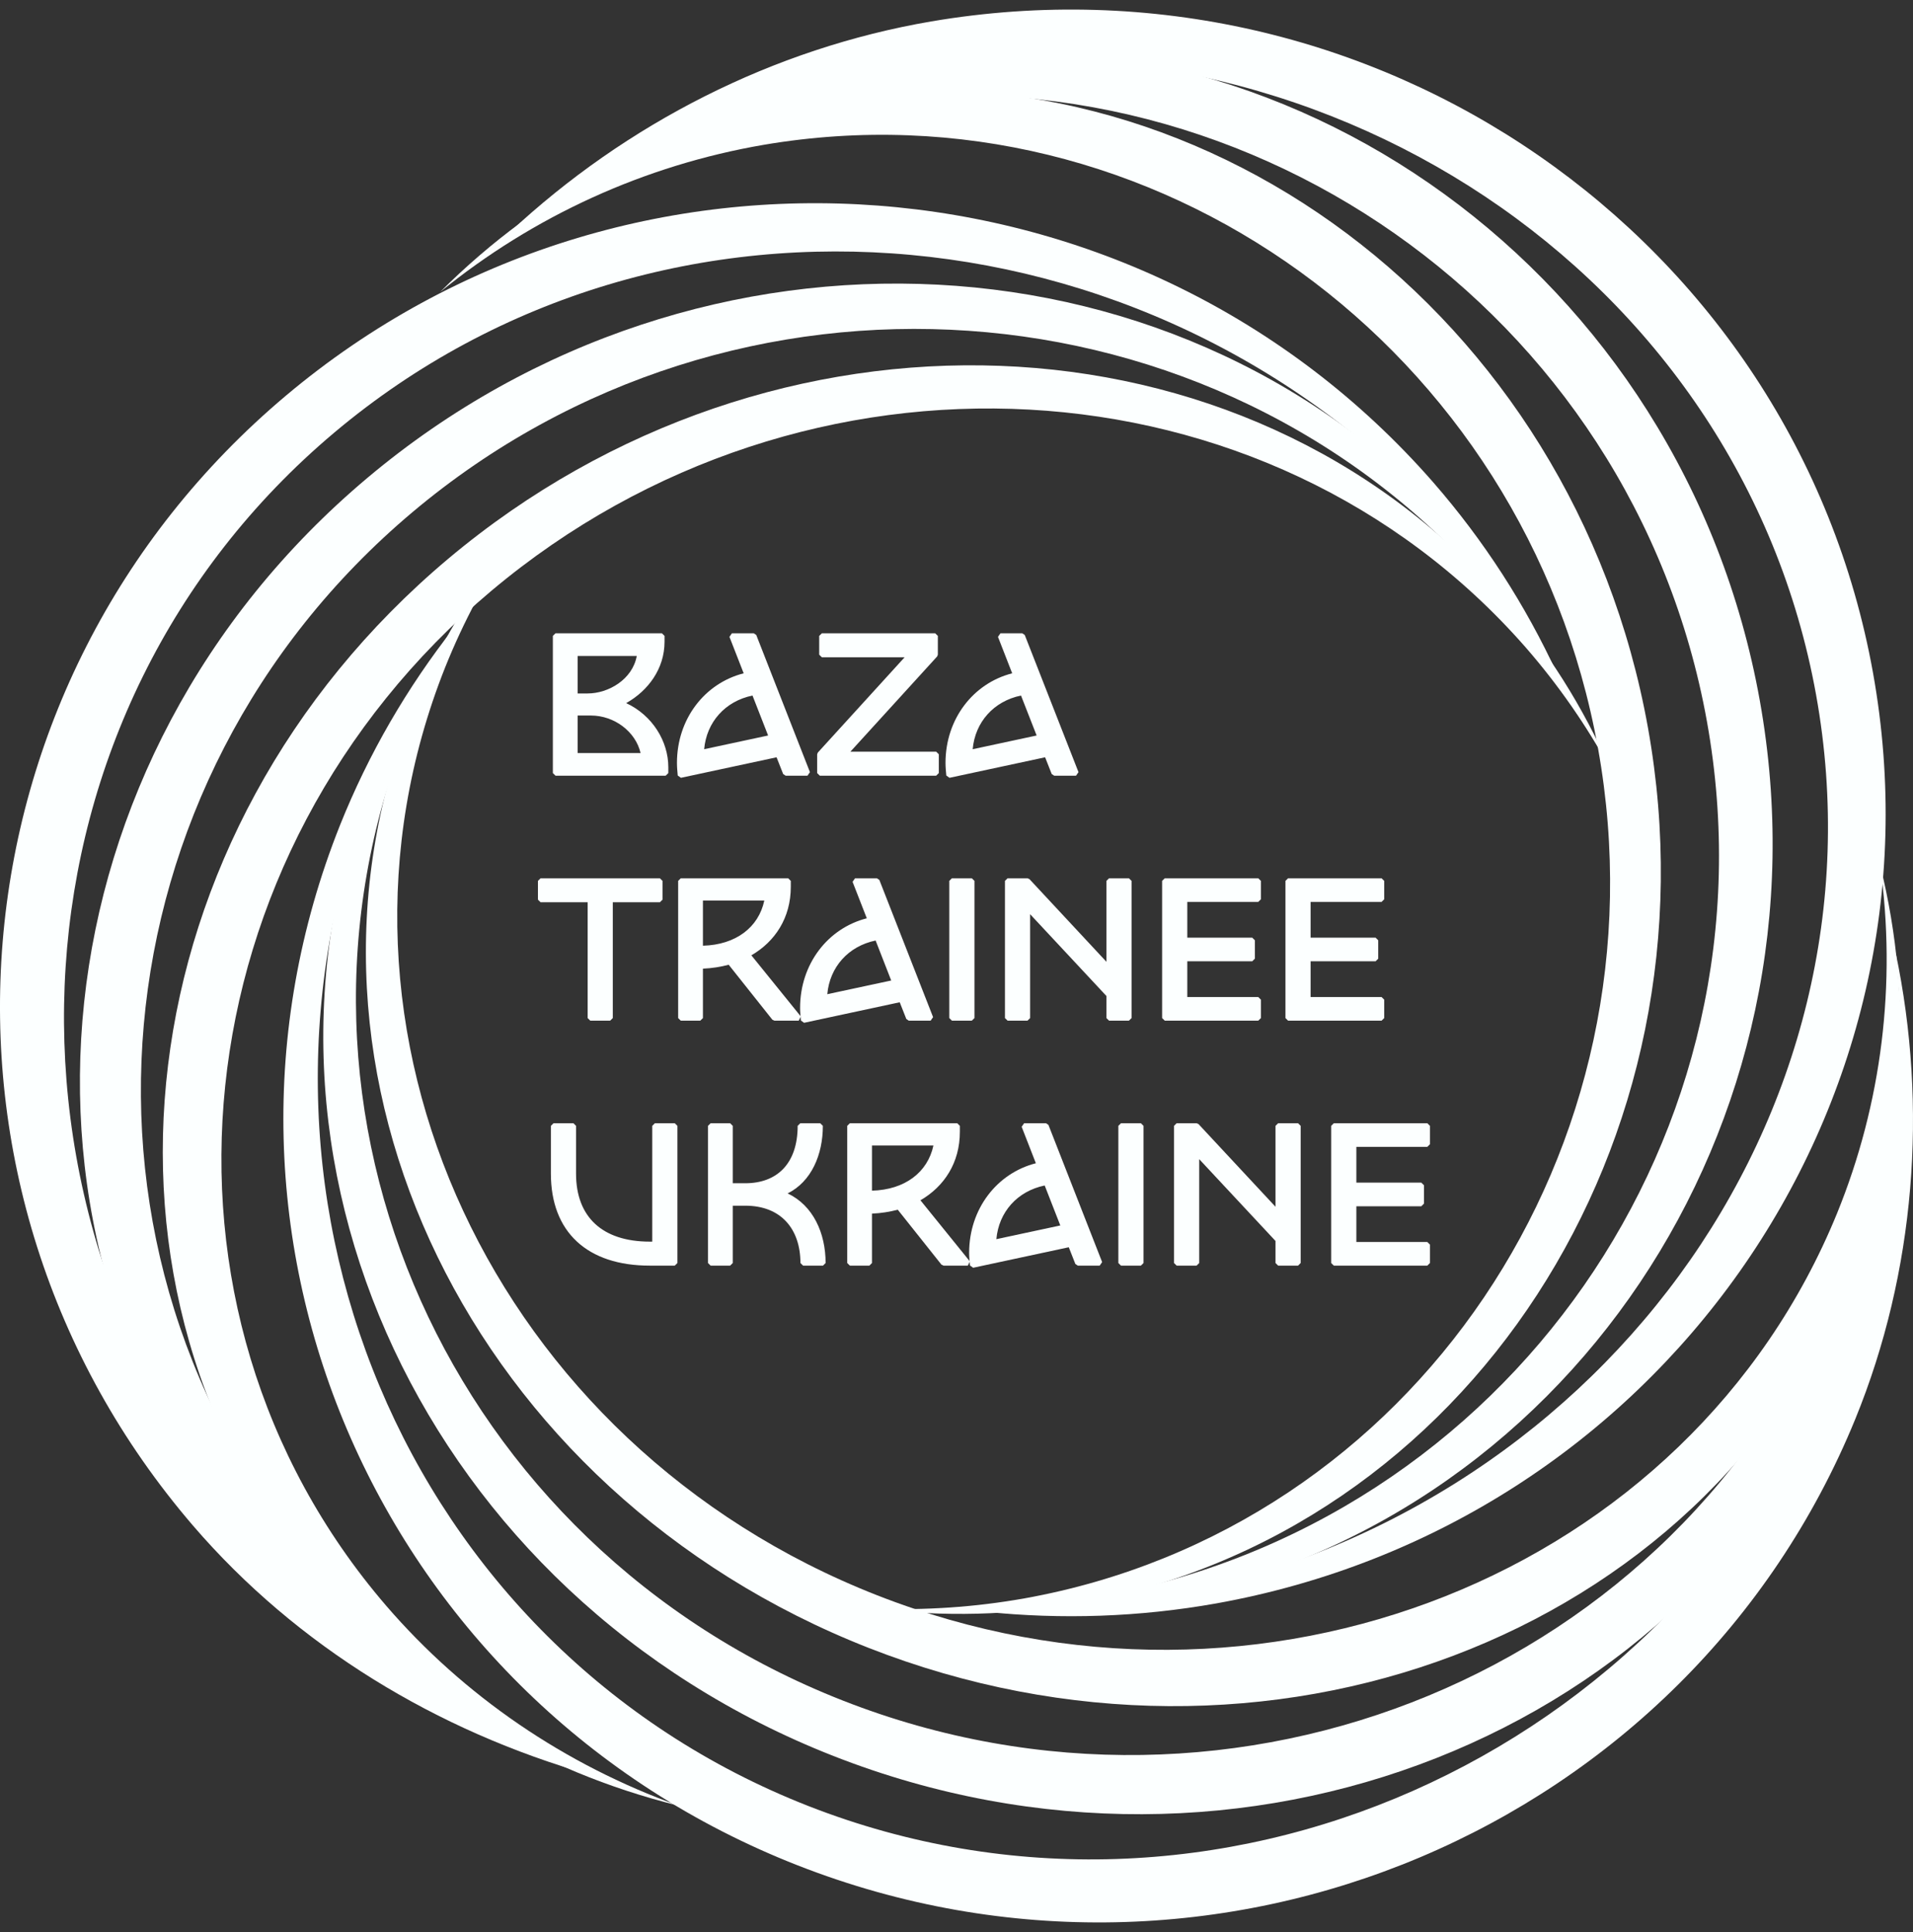 <svg width="100" height="101" viewBox="0 0 100 101" fill="none" xmlns="http://www.w3.org/2000/svg">
<rect x="0" y="0" width="100" height="101" fill="#333333" stroke="none"/>
<path fill-rule="evenodd" clip-rule="evenodd" d="M56.395 83.822C76.727 80.163 90.025 59.706 86.148 38.059C82.268 16.414 62.671 1.725 42.308 5.199C35.029 6.445 28.315 9.948 23.004 15.269C27.901 11.283 33.717 8.637 39.911 7.573C60.281 4.101 79.783 18.206 83.536 39.126C87.292 60.045 73.887 79.91 53.548 83.56C50.974 84.016 48.358 84.195 45.741 84.092C49.3 84.539 52.887 84.448 56.395 83.822Z" fill="#FCFFFF"/>
<path fill-rule="evenodd" clip-rule="evenodd" d="M63.555 83.827C86.647 79.695 102.004 57.947 97.91 35.176C93.814 12.405 71.807 -2.817 48.681 1.12C40.416 2.532 32.734 6.462 26.641 12.144C32.248 7.875 38.898 4.862 45.933 3.656C69.064 -0.28 90.971 14.328 94.936 36.335C98.9 58.342 83.433 79.466 60.332 83.589C57.409 84.104 54.442 84.328 51.478 84.256C55.504 84.678 59.57 84.534 63.555 83.827Z" fill="#FCFFFF"/>
<path fill-rule="evenodd" clip-rule="evenodd" d="M60.353 83.747C81.831 79.891 95.975 58.82 91.99 36.614C88.003 14.408 67.392 -0.578 45.879 3.089C38.191 4.404 31.087 7.922 25.453 13.412C30.644 9.296 36.794 6.662 43.339 5.539C64.857 1.874 85.371 16.26 89.229 37.721C93.087 59.183 78.835 79.644 57.349 83.492C54.63 83.972 51.866 84.168 49.104 84.077C52.859 84.518 56.646 84.407 60.353 83.747Z" fill="#FCFFFF"/>
<path fill-rule="evenodd" clip-rule="evenodd" d="M78.543 31.297C65.039 15.882 40.401 14.95 23.426 29.214C6.454 43.479 3.532 67.57 16.892 83.107C21.67 88.656 28.138 92.586 35.484 94.4C29.515 92.259 24.254 88.662 20.183 83.939C6.824 68.395 9.282 44.683 25.681 30.891C42.084 17.101 66.257 18.422 79.756 33.848C81.458 35.803 82.942 37.935 84.179 40.21C82.766 36.961 80.869 33.96 78.543 31.297Z" fill="#FCFFFF"/>
<path fill-rule="evenodd" clip-rule="evenodd" d="M74.919 25.213C59.603 7.692 32.792 5.667 14.944 20.685C-2.903 35.702 -5.071 62.111 10.093 79.76C15.517 86.065 22.838 90.5 30.897 92.796C24.321 90.197 18.324 86.175 13.704 80.809C-1.461 63.153 0.22 37.143 17.465 22.623C34.709 8.103 61.031 10.539 76.344 28.071C78.276 30.293 79.975 32.7 81.414 35.255C79.743 31.622 77.557 28.24 74.919 25.213Z" fill="#FCFFFF"/>
<path fill-rule="evenodd" clip-rule="evenodd" d="M76.473 27.975C62.212 11.684 36.61 10.347 19.202 24.985C1.792 39.623 -0.875 64.726 13.236 81.141C18.282 87.006 24.625 91.085 32.282 93.089C26.049 90.766 20.964 87.048 16.667 82.058C2.554 65.637 4.747 40.921 21.568 26.769C38.392 12.617 63.517 14.354 77.771 30.656C79.568 32.721 81.14 34.968 82.459 37.361C80.944 33.949 78.928 30.788 76.473 27.975Z" fill="#FCFFFF"/>
<path fill-rule="evenodd" clip-rule="evenodd" d="M21.544 37.141C14.009 56.103 24.671 78.008 45.396 86.143C66.119 94.278 89.108 85.582 96.82 66.689C99.571 59.935 100.079 52.465 98.281 45.217C99.143 51.418 98.371 57.682 96.029 63.432C88.312 82.329 65.881 91.252 45.848 83.396C25.816 75.539 15.721 53.856 23.268 34.893C24.228 32.496 25.449 30.21 26.914 28.07C24.657 30.817 22.85 33.871 21.544 37.141Z" fill="#FCFFFF"/>
<path fill-rule="evenodd" clip-rule="evenodd" d="M17.774 43.138C9.194 64.662 19.89 88.972 41.699 97.517C63.508 106.061 88.221 95.627 96.987 74.175C100.116 66.507 100.791 57.882 99.091 49.788C99.824 56.732 98.905 64.009 96.245 70.538C87.474 91.995 63.343 102.667 42.262 94.416C21.181 86.162 11.084 62.089 19.675 40.562C20.766 37.842 22.136 35.237 23.756 32.791C21.274 35.942 19.259 39.426 17.774 43.138Z" fill="#FCFFFF"/>
<path fill-rule="evenodd" clip-rule="evenodd" d="M19.529 40.495C11.559 60.524 22.307 83.458 43.571 91.8C64.835 100.14 88.612 90.749 96.762 70.793C99.67 63.658 100.372 55.835 98.597 48.228C99.417 54.743 98.456 61.3 95.984 67.375C87.828 87.335 64.621 96.959 44.067 88.904C23.513 80.848 13.348 58.143 21.327 38.113C22.344 35.581 23.627 33.164 25.159 30.897C22.804 33.811 20.907 37.042 19.529 40.495Z" fill="#FCFFFF"/>
<path fill-rule="evenodd" clip-rule="evenodd" d="M28.9 33.243L29.038 33.107H34.6L34.738 33.243V33.552C34.738 34.963 33.875 36.117 32.731 36.757C34.106 37.392 34.936 38.756 34.936 40.106V40.415L34.798 40.551H29.038L28.9 40.415V33.243ZM29.176 33.379V40.279H34.66V40.106C34.66 38.78 33.789 37.43 32.358 36.897L32.347 36.647C33.547 36.08 34.462 34.943 34.462 33.552V33.379H29.176ZM29.918 34.157L30.056 34.021H33.445L33.583 34.172C33.417 35.675 31.935 36.524 30.721 36.524H30.056L29.918 36.388V34.157ZM30.195 34.294V36.252H30.721C31.797 36.252 33.06 35.527 33.286 34.294H30.195ZM29.918 37.27L30.056 37.134H30.89C32.292 37.134 33.58 38.14 33.789 39.484L33.653 39.641H30.056L29.918 39.505V37.27ZM30.195 37.406V39.369H33.486C33.227 38.247 32.112 37.406 30.89 37.406H30.195Z" fill="#FCFFFF"/>
<path d="M32.406 36.768C33.643 36.184 34.6 35.005 34.6 33.551V33.243H29.037V40.415H34.797V40.107C34.797 38.724 33.893 37.321 32.406 36.768ZM33.445 34.155C33.29 35.569 31.885 36.388 30.721 36.388H30.056V34.155H33.445ZM30.056 37.27H30.887C32.229 37.27 33.456 38.233 33.654 39.503H30.056V37.27Z" fill="#FCFFFF"/>
<path fill-rule="evenodd" clip-rule="evenodd" d="M38.131 33.292L38.26 33.107H39.403L39.532 33.194L42.339 40.366L42.21 40.551H41.068L40.939 40.464L40.594 39.589L35.595 40.662L35.428 40.542C35.408 40.327 35.387 40.093 35.387 39.883C35.387 37.586 36.837 35.718 38.875 35.199L38.131 33.292ZM38.461 33.379L39.189 35.246L39.09 35.428C37.107 35.86 35.663 37.646 35.663 39.883C35.663 40.032 35.675 40.197 35.689 40.363L40.65 39.299L40.809 39.382L41.162 40.279H42.008L39.308 33.379H38.461ZM36.809 39.167L40.152 38.45L39.336 36.361C37.9 36.658 36.934 37.755 36.809 39.167ZM36.522 39.333C36.585 37.673 37.712 36.367 39.399 36.071L39.552 36.156L40.468 38.501L40.368 38.683L36.689 39.471L36.522 39.333Z" fill="#FCFFFF"/>
<path d="M42.211 40.415L39.403 33.243H38.26L39.06 35.292C37.012 35.743 35.525 37.587 35.525 39.883C35.525 40.087 35.545 40.312 35.566 40.528L40.682 39.432L41.068 40.415H42.211ZM36.658 39.339C36.721 37.741 37.802 36.491 39.424 36.204L40.34 38.55L36.658 39.339Z" fill="#FCFFFF"/>
<path fill-rule="evenodd" clip-rule="evenodd" d="M42.823 33.243L42.962 33.107H48.887L49.025 33.243V34.226L48.989 34.317L44.454 39.295H48.937L49.075 39.432V40.415L48.937 40.551H42.854L42.716 40.415V39.432L42.752 39.341L47.287 34.362H42.962L42.823 34.226V33.243ZM43.1 33.379V34.09H47.597L47.7 34.317L42.992 39.484V40.279H48.799V39.568H44.144L44.041 39.341L48.748 34.174V33.379H43.1Z" fill="#FCFFFF"/>
<path d="M42.855 40.415H48.938V39.432H44.145L48.887 34.226V33.243H42.959V34.226H47.597L42.855 39.432V40.415Z" fill="#FCFFFF"/>
<path fill-rule="evenodd" clip-rule="evenodd" d="M52.168 33.292L52.297 33.107H53.438L53.567 33.194L56.377 40.366L56.248 40.551H55.106L54.977 40.464L54.632 39.589L49.634 40.662L49.467 40.542C49.446 40.327 49.425 40.093 49.425 39.883C49.425 37.586 50.876 35.718 52.911 35.199L52.168 33.292ZM52.498 33.379L53.225 35.246L53.126 35.428C51.146 35.86 49.701 37.646 49.701 39.883C49.701 40.032 49.713 40.197 49.728 40.363L54.689 39.299L54.847 39.382L55.2 40.279H56.047L53.344 33.379H52.498ZM50.846 39.167L54.189 38.45L53.372 36.361C51.939 36.658 50.972 37.755 50.846 39.167ZM50.559 39.333C50.623 37.673 51.75 36.367 53.435 36.071L53.588 36.156L54.505 38.501L54.405 38.683L50.727 39.471L50.559 39.333Z" fill="#FCFFFF"/>
<path d="M56.248 40.415L53.441 33.243H52.297L53.097 35.292C51.049 35.743 49.562 37.587 49.562 39.883C49.562 40.087 49.583 40.312 49.603 40.528L54.719 39.432L55.105 40.415H56.248ZM50.695 39.339C50.758 37.741 51.84 36.491 53.461 36.204L54.377 38.55L50.695 39.339Z" fill="#FCFFFF"/>
<path fill-rule="evenodd" clip-rule="evenodd" d="M28.12 46.05L28.258 45.914H34.494L34.632 46.05V47.033L34.494 47.169H32.033V53.222L31.895 53.358H30.857L30.718 53.222V47.169H28.258L28.12 47.033V46.05ZM28.397 46.186V46.897H30.857L30.995 47.033V53.086H31.756V47.033L31.895 46.897H34.356V46.186H28.397Z" fill="#FCFFFF"/>
<path d="M34.496 46.05H28.257V47.033H30.857V53.221H31.896V47.033H34.496V46.05Z" fill="#FCFFFF"/>
<path fill-rule="evenodd" clip-rule="evenodd" d="M35.45 46.05L35.588 45.914H41.2L41.338 46.05V46.359C41.338 47.98 40.52 49.22 39.277 49.942L41.861 53.137L41.753 53.358H40.482L40.373 53.306L38.092 50.435C37.663 50.547 37.215 50.619 36.745 50.639V53.222L36.606 53.358H35.588L35.45 53.222V46.05ZM35.726 46.186V53.086H36.468V50.508L36.603 50.372C37.131 50.36 37.63 50.28 38.108 50.149L38.254 50.196L40.549 53.086H41.467L38.961 49.987L39.002 49.783C40.242 49.118 41.061 47.935 41.061 46.359V46.186H35.726ZM36.468 46.944L36.606 46.808H40.119L40.255 46.965C39.984 48.648 38.575 49.713 36.606 49.713L36.468 49.577V46.944ZM36.745 47.08V49.439C38.465 49.393 39.655 48.48 39.953 47.08H36.745Z" fill="#FCFFFF"/>
<path d="M40.485 53.221H41.753L39.071 49.902C40.35 49.215 41.203 47.986 41.203 46.357V46.05H35.588V53.221H36.606V50.507C37.147 50.496 37.657 50.414 38.146 50.281L40.485 53.221ZM36.606 49.574V46.941H40.121C39.861 48.55 38.52 49.574 36.606 49.574Z" fill="#FCFFFF"/>
<path fill-rule="evenodd" clip-rule="evenodd" d="M44.567 46.099L44.696 45.914H45.838L45.967 46.001L48.776 53.173L48.648 53.358H47.505L47.377 53.271L47.032 52.396L42.033 53.469L41.866 53.349C41.846 53.134 41.824 52.9 41.824 52.69C41.824 50.393 43.275 48.525 45.311 48.006L44.567 46.099ZM44.897 46.186L45.626 48.053L45.526 48.235C43.545 48.667 42.101 50.453 42.101 52.69C42.101 52.84 42.112 53.004 42.127 53.17L47.088 52.106L47.246 52.189L47.6 53.086H48.446L45.743 46.186H44.897ZM43.246 51.974L46.587 51.258L45.772 49.168C44.338 49.465 43.372 50.562 43.246 51.974ZM42.959 52.14C43.023 50.48 44.15 49.174 45.835 48.878L45.989 48.964L46.903 51.308L46.803 51.49L43.126 52.278L42.959 52.14Z" fill="#FCFFFF"/>
<path d="M48.648 53.221L45.84 46.05H44.696L45.497 48.099C43.448 48.55 41.962 50.394 41.962 52.689C41.962 52.894 41.982 53.12 42.003 53.334L47.118 52.238L47.503 53.221H48.648ZM43.094 52.146C43.157 50.547 44.238 49.298 45.861 49.01L46.775 51.357L43.094 52.146Z" fill="#FCFFFF"/>
<path fill-rule="evenodd" clip-rule="evenodd" d="M49.623 46.05L49.761 45.914H50.8L50.939 46.05V53.222L50.8 53.358H49.761L49.623 53.222V46.05ZM49.899 46.186V53.086H50.662V46.186H49.899Z" fill="#FCFFFF"/>
<path d="M49.76 46.05H50.799V53.221H49.76V46.05Z" fill="#FCFFFF"/>
<path fill-rule="evenodd" clip-rule="evenodd" d="M52.533 46.05L52.672 45.914H53.711L53.813 45.958L57.837 50.28V46.05L57.975 45.914H59.013L59.151 46.05V53.222L59.013 53.358H57.975L57.837 53.222V52.068L53.849 47.793V53.222L53.711 53.358H52.672L52.533 53.222V46.05ZM52.81 46.186V53.086H53.573V47.444L53.813 47.352L58.077 51.923L58.113 52.015V53.086H58.875V46.186H58.113V50.629L57.873 50.721L53.65 46.186H52.81Z" fill="#FCFFFF"/>
<path d="M57.974 46.05V50.629L53.711 46.05H52.672V53.221H53.711V47.443L57.974 52.012V53.221H59.014V46.05H57.974Z" fill="#FCFFFF"/>
<path fill-rule="evenodd" clip-rule="evenodd" d="M60.748 46.05L60.887 45.914H65.774L65.912 46.05V47.013L65.774 47.149H62.064V49.019H65.459L65.597 49.155V50.118L65.459 50.254H62.064V52.123H65.774L65.912 52.259V53.222L65.774 53.358H60.887L60.748 53.222V46.05ZM61.025 46.186V53.086H65.635V52.395H61.926L61.788 52.259V50.118L61.926 49.981H65.321V49.291H61.926L61.788 49.155V47.013L61.926 46.877H65.635V46.186H61.025Z" fill="#FCFFFF"/>
<path d="M65.772 47.013V46.05H60.885V53.221H65.772V52.258H61.925V50.118H65.46V49.155H61.925V47.013H65.772Z" fill="#FCFFFF"/>
<path fill-rule="evenodd" clip-rule="evenodd" d="M67.195 46.05L67.333 45.914H72.22L72.358 46.05V47.013L72.22 47.149H68.51V49.019H71.907L72.045 49.155V50.118L71.907 50.254H68.51V52.123H72.22L72.358 52.259V53.222L72.22 53.358H67.333L67.195 53.222V46.05ZM67.472 46.186V53.086H72.082V52.395H68.371L68.233 52.259V50.118L68.371 49.981H71.769V49.291H68.371L68.233 49.155V47.013L68.371 46.877H72.082V46.186H67.472Z" fill="#FCFFFF"/>
<path d="M72.219 47.013V46.05H67.332V53.221H72.219V52.258H68.371V50.118H71.907V49.155H68.371V47.013H72.219Z" fill="#FCFFFF"/>
<path fill-rule="evenodd" clip-rule="evenodd" d="M28.797 58.856L28.935 58.72H29.974L30.112 58.856V61.355C30.112 62.502 30.464 63.384 31.109 63.981C31.755 64.58 32.715 64.909 33.966 64.909H34.096V58.856L34.234 58.72H35.273L35.411 58.856V66.028L35.273 66.164H33.966C32.346 66.164 31.05 65.733 30.158 64.906C29.265 64.078 28.797 62.87 28.797 61.355V58.856ZM29.073 58.992V61.355C29.073 62.814 29.523 63.943 30.348 64.708C31.174 65.474 32.393 65.892 33.966 65.892H35.135V58.992H34.372V65.045L34.234 65.181H33.966C32.668 65.181 31.632 64.839 30.92 64.18C30.206 63.519 29.836 62.557 29.836 61.355V58.992H29.073Z" fill="#FCFFFF"/>
<path d="M34.236 58.856V65.045H33.965C31.418 65.045 29.973 63.703 29.973 61.356V58.856H28.933V61.356C28.933 64.327 30.773 66.028 33.965 66.028H35.275V58.856H34.236Z" fill="#FCFFFF"/>
<path fill-rule="evenodd" clip-rule="evenodd" d="M37.01 58.856L37.148 58.72H38.166L38.304 58.856V61.857H38.958C39.796 61.857 40.476 61.596 40.947 61.101C41.419 60.605 41.697 59.858 41.697 58.856L41.836 58.72H42.876L43.014 58.856C43.014 60.357 42.419 61.77 41.172 62.389C42.504 63.015 43.158 64.46 43.158 66.028L43.02 66.164H41.98L41.842 66.028C41.842 65.141 41.587 64.393 41.107 63.869C40.628 63.346 39.913 63.031 38.958 63.031H38.304V66.028L38.166 66.164H37.148L37.01 66.028V58.856ZM37.286 58.992V65.892H38.028V62.895L38.166 62.759H38.958C39.978 62.759 40.773 63.098 41.312 63.686C41.823 64.244 42.091 65.012 42.116 65.892H42.88C42.841 64.334 42.122 62.992 40.772 62.52L40.77 62.264C42.036 61.805 42.699 60.495 42.736 58.992H41.972C41.948 59.977 41.658 60.752 41.148 61.287C40.614 61.848 39.855 62.129 38.958 62.129H38.166L38.028 61.993V58.992H37.286Z" fill="#FCFFFF"/>
<path d="M40.817 62.391C42.201 61.889 42.876 60.445 42.876 58.856H41.837C41.837 60.905 40.692 61.991 38.956 61.991H38.166V58.856H37.147V66.028H38.166V62.893H38.956C40.932 62.893 41.982 64.205 41.982 66.028H43.022C43.022 64.378 42.283 62.903 40.817 62.391Z" fill="#FCFFFF"/>
<path fill-rule="evenodd" clip-rule="evenodd" d="M44.288 58.856L44.427 58.72H50.038L50.176 58.856V59.165C50.176 60.786 49.36 62.026 48.115 62.748L50.699 65.943L50.591 66.164H49.322L49.213 66.112L46.93 63.241C46.502 63.353 46.053 63.425 45.582 63.445V66.028L45.444 66.164H44.427L44.288 66.028V58.856ZM44.565 58.992V65.892H45.306V63.314L45.441 63.178C45.97 63.166 46.47 63.086 46.945 62.955L47.091 63.002L49.389 65.892H50.304L47.798 62.793L47.84 62.589C49.082 61.924 49.9 60.741 49.9 59.165V58.992H44.565ZM45.306 59.75L45.444 59.614H48.959L49.095 59.772C48.822 61.455 47.412 62.519 45.444 62.519L45.306 62.383V59.75ZM45.582 59.886V62.245C47.302 62.199 48.493 61.286 48.793 59.886H45.582Z" fill="#FCFFFF"/>
<path d="M49.323 66.028H50.592L47.909 62.708C49.188 62.023 50.04 60.792 50.04 59.164V58.856H44.426V66.028H45.444V63.313C45.985 63.303 46.495 63.221 46.983 63.088L49.323 66.028ZM45.444 62.381V59.748H48.959C48.699 61.356 47.358 62.381 45.444 62.381Z" fill="#FCFFFF"/>
<path fill-rule="evenodd" clip-rule="evenodd" d="M53.406 58.905L53.535 58.72H54.677L54.806 58.807L57.613 65.979L57.484 66.164H56.342L56.213 66.077L55.869 65.203L50.871 66.275L50.704 66.155C50.682 65.94 50.661 65.707 50.661 65.496C50.661 63.199 52.112 61.331 54.149 60.812L53.406 58.905ZM53.736 58.992L54.464 60.859L54.364 61.041C52.382 61.473 50.937 63.259 50.937 65.496C50.937 65.645 50.949 65.81 50.964 65.976L55.926 64.912L56.084 64.996L56.436 65.892H57.283L54.582 58.992H53.736ZM52.084 64.78L55.426 64.064L54.61 61.974C53.175 62.271 52.209 63.367 52.084 64.78ZM51.796 64.946C51.86 63.286 52.986 61.98 54.673 61.684L54.826 61.769L55.742 64.114L55.642 64.296L51.964 65.084L51.796 64.946Z" fill="#FCFFFF"/>
<path d="M57.485 66.028L54.678 58.856H53.535L54.334 60.905C52.286 61.356 50.799 63.2 50.799 65.496C50.799 65.7 50.82 65.925 50.841 66.141L55.957 65.045L56.342 66.028H57.485ZM51.933 64.952C51.995 63.354 53.077 62.104 54.699 61.817L55.614 64.163L51.933 64.952Z" fill="#FCFFFF"/>
<path fill-rule="evenodd" clip-rule="evenodd" d="M58.461 58.856L58.599 58.72H59.638L59.776 58.856V66.028L59.638 66.164H58.599L58.461 66.028V58.856ZM58.737 58.992V65.892H59.5V58.992H58.737Z" fill="#FCFFFF"/>
<path d="M58.598 58.856H59.638V66.028H58.598V58.856Z" fill="#FCFFFF"/>
<path fill-rule="evenodd" clip-rule="evenodd" d="M61.371 58.856L61.509 58.72H62.55L62.651 58.764L66.675 63.086V58.856L66.814 58.72H67.853L67.991 58.856V66.028L67.853 66.164H66.814L66.675 66.028V64.874L62.688 60.599V66.028L62.55 66.164H61.509L61.371 66.028V58.856ZM61.647 58.992V65.892H62.411V60.25L62.651 60.158L66.915 64.729L66.952 64.821V65.892H67.715V58.992H66.952V63.436L66.712 63.528L62.489 58.992H61.647Z" fill="#FCFFFF"/>
<path d="M66.813 58.856V63.436L62.55 58.856H61.509V66.028H62.55V60.25L66.813 64.819V66.028H67.852V58.856H66.813Z" fill="#FCFFFF"/>
<path fill-rule="evenodd" clip-rule="evenodd" d="M69.586 58.856L69.724 58.72H74.611L74.749 58.856V59.819L74.611 59.955H70.902V61.824H74.298L74.436 61.961V62.923L74.298 63.06H70.902V64.929H74.611L74.749 65.065V66.028L74.611 66.164H69.724L69.586 66.028V58.856ZM69.862 58.992V65.892H74.473V65.201H70.763L70.625 65.065V62.923L70.763 62.787H74.16V62.097H70.763L70.625 61.961V59.819L70.763 59.683H74.473V58.992H69.862Z" fill="#FCFFFF"/>
<path d="M74.61 59.819V58.856H69.723V66.028H74.61V65.065H70.763V62.924H74.299V61.961H70.763V59.819H74.61Z" fill="#FCFFFF"/>
</svg>
